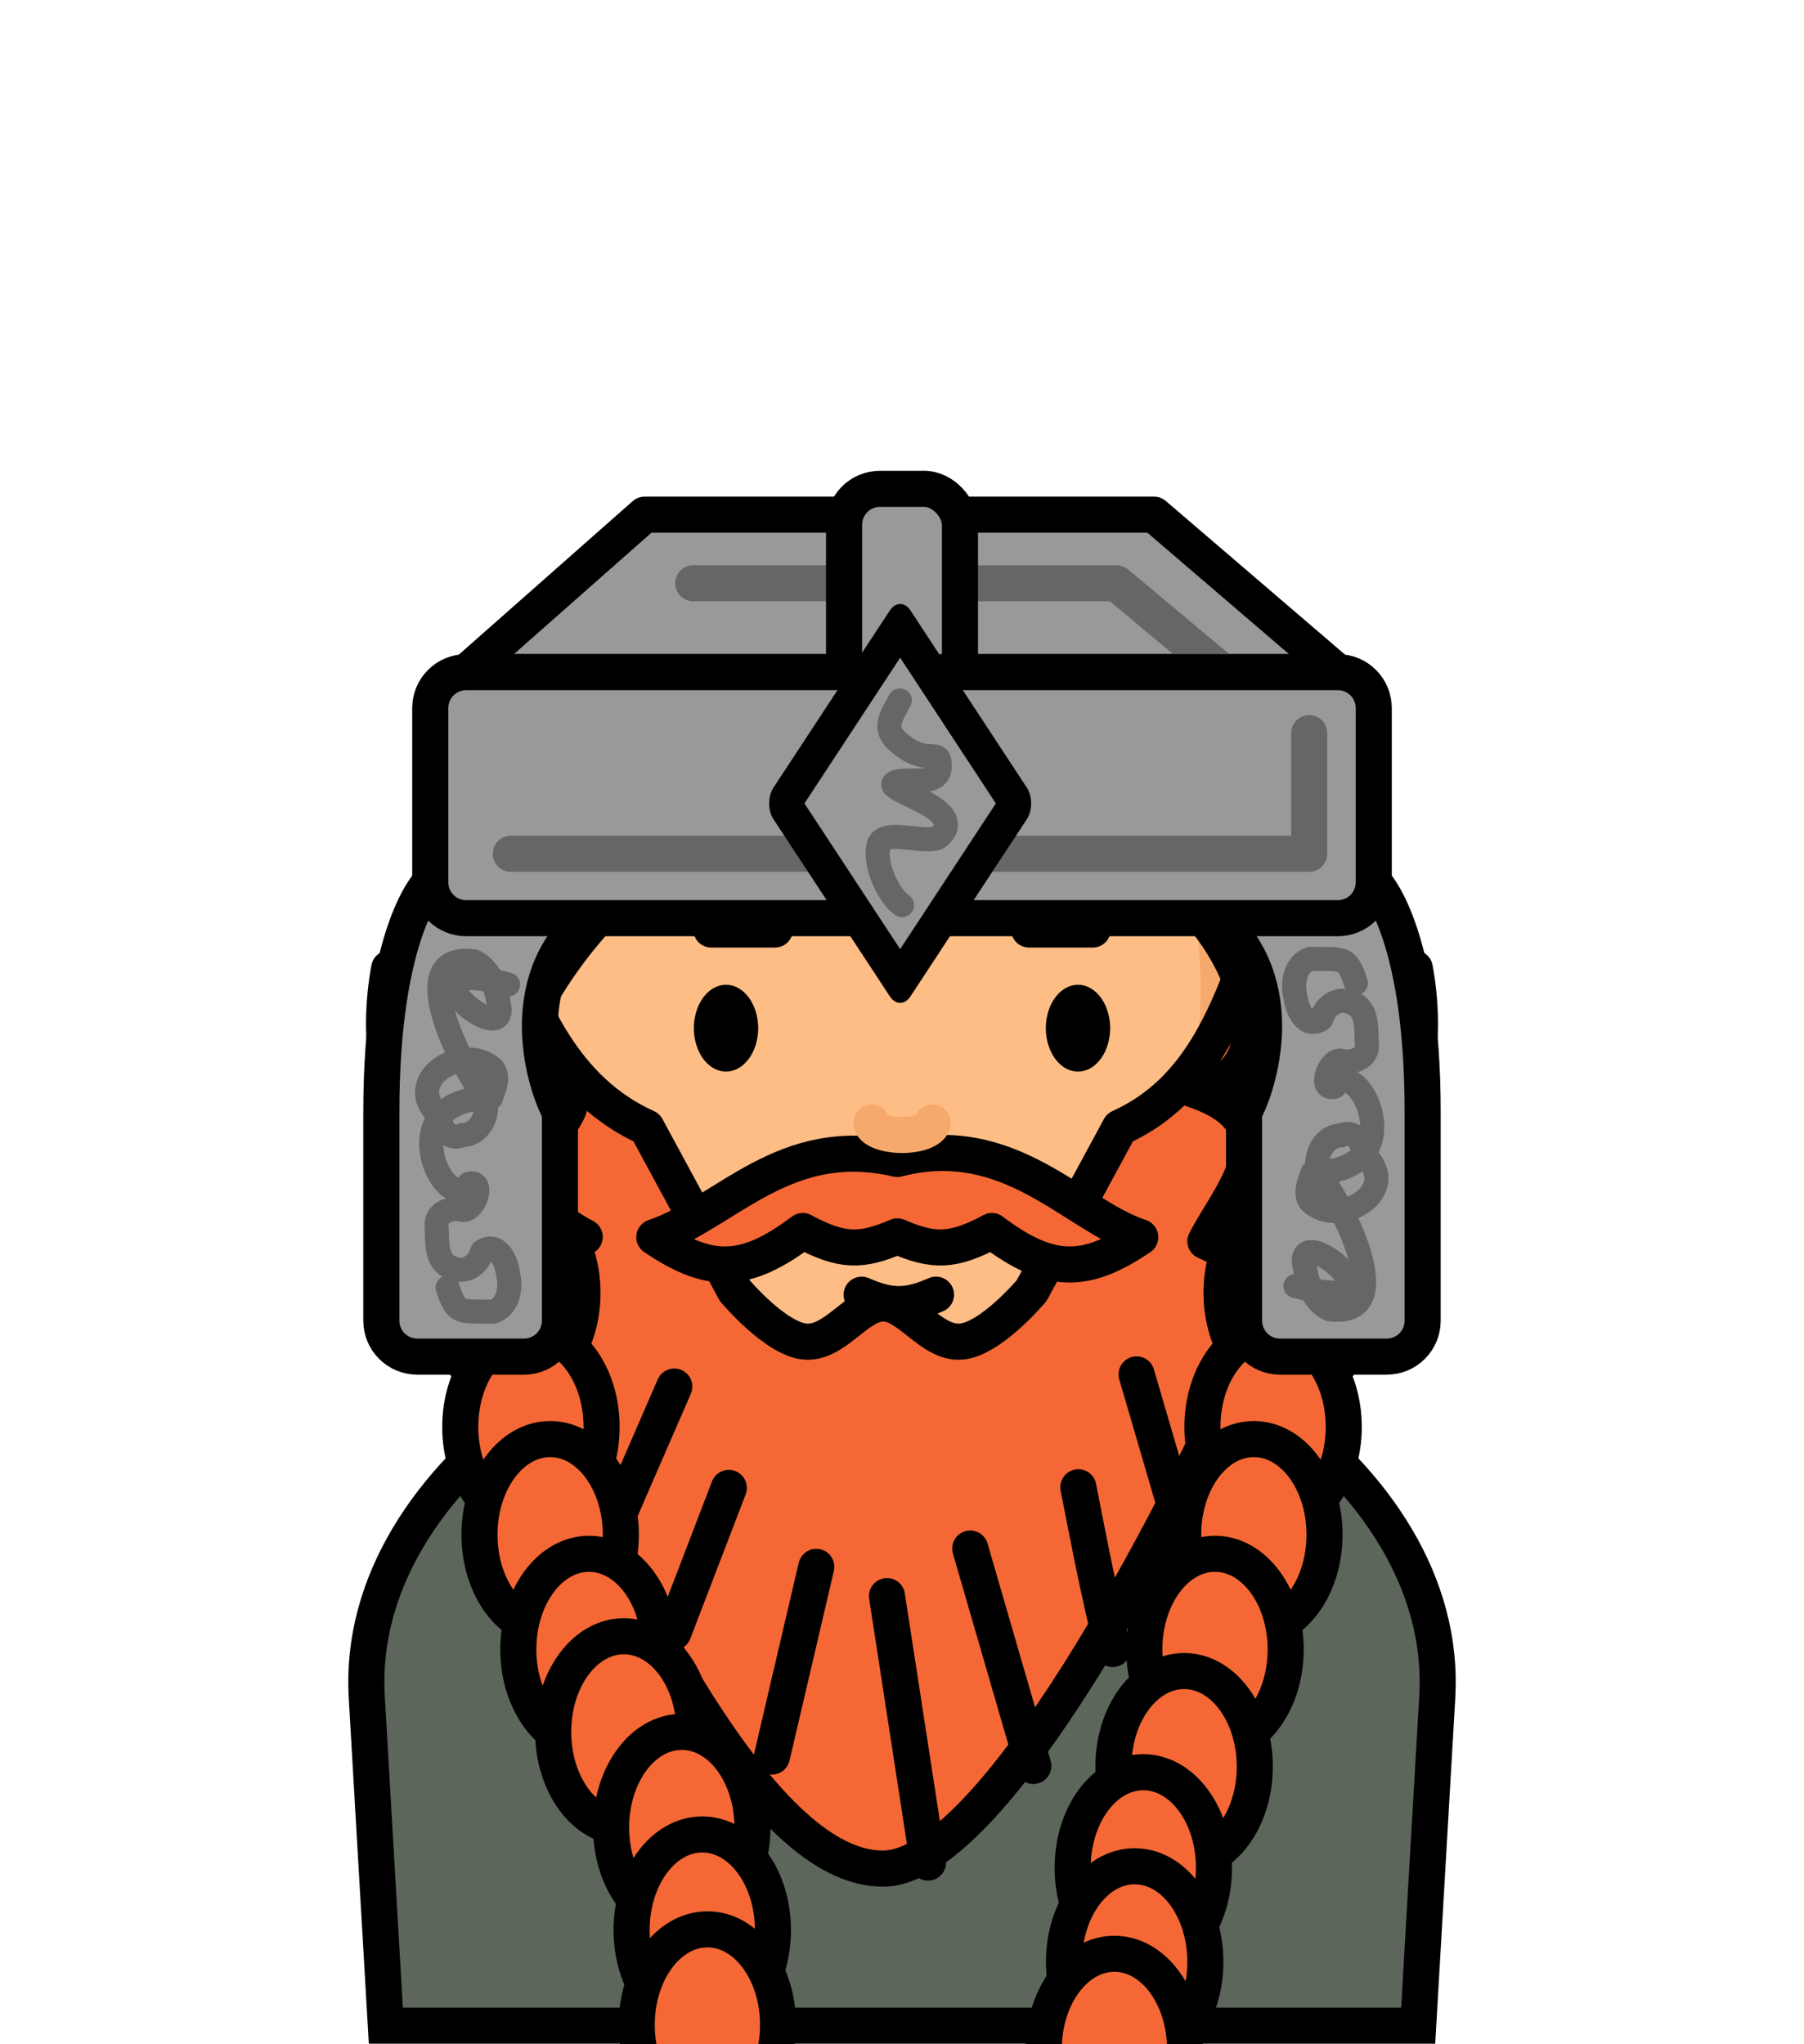 <?xml version="1.0" encoding="UTF-8" standalone="no"?>
<svg
   xmlns:dc="http://purl.org/dc/elements/1.1/"
   xmlns:cc="http://creativecommons.org/ns#"
   xmlns:rdf="http://www.w3.org/1999/02/22-rdf-syntax-ns#"
   xmlns:svg="http://www.w3.org/2000/svg"
   xmlns="http://www.w3.org/2000/svg"
   xmlns:xlink="http://www.w3.org/1999/xlink"
   xmlns:sodipodi="http://sodipodi.sourceforge.net/DTD/sodipodi-0.dtd"
   xmlns:inkscape="http://www.inkscape.org/namespaces/inkscape"
   width="150mm"
   height="170mm"
   viewBox="0 0 150 170"
   version="1.1"
   id="svg3147"
   inkscape:version="1.0 (4035a4fb49, 2020-05-01)"
   sodipodi:docname="fantasy-lr-dwarf.svg">
  <defs
     id="defs3141">
    <pattern
       patternUnits="userSpaceOnUse"
       width="8.713"
       height="7.611"
       patternTransform="translate(-2054.333,1959.279)"
       id="carreau-pt">
      <rect
         style="fill:#800000;fill-opacity:1;stroke:none;stroke-width:1.086;stroke-linecap:round;stroke-linejoin:round;stroke-miterlimit:4;stroke-dasharray:none;stop-color:#000000"
         id="rect119919"
         width="8.713"
         height="7.611"
         x="-2.2737368e-13"
         y="6.2746067e-06" />
      <path
         style="fill:#800000;stroke:#c11a1a;stroke-width:1.81;stroke-linecap:butt;stroke-linejoin:miter;stroke-miterlimit:4;stroke-dasharray:none;stroke-opacity:1"
         d="M 3.075,7.611 V 0"
         id="path119921" />
      <path
         style="fill:#c11a1a;fill-opacity:1;stroke:#c11a1a;stroke-width:1.81;stroke-linecap:butt;stroke-linejoin:miter;stroke-miterlimit:4;stroke-dasharray:none;stroke-opacity:1"
         d="M 1.3287401e-5,4.79 H 8.713"
         id="path119923" />
    </pattern>
    <pattern
       patternUnits="userSpaceOnUse"
       width="85"
       height="85"
       patternTransform="translate(-1862,1832)"
       id="pattern115842">
      <rect
         style="fill:#800000;fill-opacity:1;stroke:none;stroke-width:11.339;stroke-linecap:round;stroke-linejoin:round;stroke-miterlimit:4;stroke-dasharray:none;stop-color:#000000"
         id="rect104700"
         width="85"
         height="85"
         x="3.4178149e-05"
         y="0" />
      <path
         style="fill:#800000;stroke:#c11a1a;stroke-width:18.898;stroke-linecap:butt;stroke-linejoin:miter;stroke-miterlimit:4;stroke-dasharray:none;stroke-opacity:1"
         d="M 30,85 V 1.0187008e-5"
         id="path104779" />
      <path
         style="fill:#c11a1a;fill-opacity:1;stroke:#c11a1a;stroke-width:18.898;stroke-linecap:butt;stroke-linejoin:miter;stroke-miterlimit:4;stroke-dasharray:none;stroke-opacity:1"
         d="M 0,53.5 H 85"
         id="path107256" />
    </pattern>
    <radialGradient
       inkscape:collect="always"
       xlink:href="#linearGradient853"
       id="radialGradient855-7"
       cx="49.086"
       cy="126.15"
       fx="49.086"
       fy="126.15"
       r="36.474"
       gradientTransform="matrix(1.503,0.17,-0.169,1.512,579.964,311.034)"
       gradientUnits="userSpaceOnUse" />
    <linearGradient
       id="linearGradient853"
       inkscape:collect="always">
      <stop
         id="stop849"
         offset="0"
         style="stop-color:#ffbd86;stop-opacity:1;" />
      <stop
         style="stop-color:#ffbd86;stop-opacity:1"
         offset="0.707"
         id="stop859" />
      <stop
         style="stop-color:#f6a96c;stop-opacity:1"
         offset="0.707"
         id="stop857" />
      <stop
         id="stop851"
         offset="1"
         style="stop-color:#f6a96c;stop-opacity:1" />
    </linearGradient>
  </defs>
  <sodipodi:namedview
     inkscape:object-paths="true"
     inkscape:snap-smooth-nodes="true"
     id="base"
     pagecolor="#ffffff"
     bordercolor="#666666"
     borderopacity="1.0"
     inkscape:pageopacity="0.0"
     inkscape:pageshadow="2"
     inkscape:zoom="0.35"
     inkscape:cx="-1085.6221"
     inkscape:cy="664.77257"
     inkscape:document-units="mm"
     inkscape:current-layer="layer1"
     inkscape:document-rotation="0"
     showgrid="false"
     inkscape:window-width="1920"
     inkscape:window-height="1017"
     inkscape:window-x="-8"
     inkscape:window-y="-8"
     inkscape:window-maximized="1" />
  <g
     inkscape:label="Calque 1"
     inkscape:groupmode="layer"
     id="layer1">
    <g
       id="g3122"
       style="mix-blend-mode:normal"
       transform="translate(-571.592,-427.848)">
      <path
         sodipodi:nodetypes="ssccss"
         d="m 646.592,534.91 c 21.725,0 45.601,15.224 44.507,34.062 l -1.587,27.334 h -85.838 l -1.587,-27.334 c -1.094,-18.839 22.782,-34.062 44.507,-34.062 z"
         style="color:#000000;overflow:visible;fill:#5d665b;fill-opacity:1;stroke:#000000;stroke-width:3;stroke-linecap:round;stroke-miterlimit:4;stroke-dasharray:none;stroke-opacity:1;stop-color:#000000"
         id="rect880-7-73" />
      <ellipse
         ry="32.373"
         rx="34.87"
         cy="516.276"
         cx="646.592"
         id="path847-3"
         style="color:#000000;overflow:visible;fill:url(#radialGradient855-7);fill-opacity:1;stroke:#000000;stroke-width:3;stroke-linecap:round;stroke-miterlimit:4;stroke-dasharray:none;stroke-opacity:1;stop-color:#000000" />
      <g
         id="g2339-1-2"
         transform="translate(913.205,72.76)">
        <path
           id="path861-0-1-4-4-6"
           style="color:#000000;overflow:visible;fill:#ffbd86;fill-opacity:1;stroke:#000000;stroke-width:3;stroke-linecap:round;stroke-linejoin:round;stroke-miterlimit:4;stroke-dasharray:none;stroke-opacity:1;stop-color:#000000"
           d="m -303.825,450.194 c 3.411,0 5.647,-2.99 5.647,-6.679 0,-3.688 -2.765,-6.679 -6.176,-6.679 -1.705,0 -4.896,-1.219 -4.896,-1.219 -1.013,5.332 -0.609,14.152 5.425,14.576 z"
           sodipodi:nodetypes="csscc" />
        <path
           sodipodi:nodetypes="csscc"
           d="m -229.4,450.194 c -3.411,0 -5.647,-2.99 -5.647,-6.679 0,-3.688 2.765,-6.679 6.176,-6.679 1.705,0 4.896,-1.219 4.896,-1.219 1.013,5.332 0.609,14.152 -5.425,14.576 z"
           style="color:#000000;overflow:visible;fill:#f6a96c;fill-opacity:1;stroke:#000000;stroke-width:3;stroke-linecap:round;stroke-linejoin:round;stroke-miterlimit:4;stroke-dasharray:none;stroke-opacity:1;stop-color:#000000"
           id="path861-0-1-0-8" />
      </g>
      <path
         sodipodi:nodetypes="cc"
         d="m 649.42,535.514 c -2.405,1.045 -3.78,1.045 -6.184,0"
         style="color:#000000;overflow:visible;fill:none;fill-opacity:1;stroke:#000000;stroke-width:3;stroke-linecap:round;stroke-linejoin:round;stroke-miterlimit:4;stroke-dasharray:none;stroke-opacity:1;stop-color:#000000"
         id="path967-6-8" />
      <path
         sodipodi:arc-type="arc"
         sodipodi:open="true"
         sodipodi:end="6.2442187"
         sodipodi:start="0"
         sodipodi:ry="3.6081386"
         sodipodi:rx="2.6726952"
         sodipodi:cy="513.35223"
         sodipodi:cx="631.95941"
         sodipodi:type="arc"
         id="path984-4"
         style="color:#000000;overflow:visible;fill:#000000;fill-opacity:1;stroke:none;stroke-width:3;stroke-linecap:round;stroke-linejoin:round;stroke-miterlimit:4;stroke-dasharray:none;stroke-opacity:1;stop-color:#000000"
         d="m 634.632,513.352 a 2.673,3.608 0 0 1 -2.647,3.608 2.673,3.608 0 0 1 -2.698,-3.538 2.673,3.608 0 0 1 2.594,-3.677 2.673,3.608 0 0 1 2.749,3.466" />
      <path
         style="color:#000000;overflow:visible;fill:#000000;fill-opacity:1;stroke:none;stroke-width:3;stroke-linecap:round;stroke-linejoin:round;stroke-miterlimit:4;stroke-dasharray:none;stroke-opacity:1;stop-color:#000000"
         id="path984-3-5"
         sodipodi:type="arc"
         sodipodi:cx="661.2254"
         sodipodi:cy="513.35223"
         sodipodi:rx="2.6726952"
         sodipodi:ry="3.6081386"
         sodipodi:start="0"
         sodipodi:end="6.2442187"
         sodipodi:open="true"
         sodipodi:arc-type="arc"
         d="m 663.898,513.352 a 2.673,3.608 0 0 1 -2.647,3.608 2.673,3.608 0 0 1 -2.698,-3.538 2.673,3.608 0 0 1 2.594,-3.677 2.673,3.608 0 0 1 2.749,3.466" />
      <g
         style="fill:#f56835;fill-opacity:1"
         transform="translate(-156.482,28.517)"
         id="g3294">
        <g
           style="fill:#f56835;fill-opacity:1"
           id="g906298-3"
           transform="translate(1746.248,508.712)">
          <path
             sodipodi:nodetypes="ccczzccccsssccc"
             transform="matrix(0.265,0,0,0.265,49.692,37.133)"
             d="m -3872.393,-261.627 c -2.459,19.578 -16.02,36.231 -2.535,60.934 -13.457,24.776 -2.627,47.991 5.744,67.385 43.624,99.728 82.516,166.981 116.619,166.814 34.103,-0.167 90.62,-107.254 116.617,-166.814 25.997,-59.561 17.202,-42.609 3.744,-67.385 13.485,-24.703 -0.076,-41.355 -2.535,-60.934 -9.073,25.544 -17.849,51.006 -43.58,62.592 l -27.676,51.174 c 0,0 -12.941,15.422 -22.285,16 -9.344,0.578 -16.146,-12 -24.285,-12 -8.139,0 -14.943,12.578 -24.287,12 -9.344,-0.578 -22.285,-16 -22.285,-16 l -27.676,-51.174 c -25.731,-11.586 -36.507,-37.047 -45.58,-62.592 z"
             style="fill:#f56835;fill-opacity:1;stroke:#000000;stroke-width:11.339;stroke-linecap:round;stroke-linejoin:round;stroke-miterlimit:4;stroke-dasharray:none;stroke-opacity:1"
             id="path861087-0" />
          <path
             sodipodi:nodetypes="cc"
             id="path862962-6"
             d="m -953.987,36.694 3.687,-15.774"
             style="fill:#f56835;fill-opacity:1;stroke:#000000;stroke-width:3;stroke-linecap:round;stroke-linejoin:miter;stroke-miterlimit:4;stroke-dasharray:none;stroke-opacity:1" />
          <path
             sodipodi:nodetypes="cc"
             id="path862962-2-9"
             d="m -941.01,45.512 -3.412,-22.162"
             style="fill:#f56835;fill-opacity:1;stroke:#000000;stroke-width:3;stroke-linecap:round;stroke-linejoin:miter;stroke-miterlimit:4;stroke-dasharray:none;stroke-opacity:1" />
          <path
             sodipodi:nodetypes="cc"
             id="path862964-7"
             d="m -962.178,26.359 4.605,-12.006"
             style="fill:#f56835;fill-opacity:1;stroke:#000000;stroke-width:3;stroke-linecap:round;stroke-linejoin:miter;stroke-miterlimit:4;stroke-dasharray:none;stroke-opacity:1" />
          <path
             sodipodi:nodetypes="cc"
             id="path862966-9"
             d="m -966.983,17.142 4.876,-11.218"
             style="fill:#f56835;fill-opacity:1;stroke:#000000;stroke-width:3;stroke-linecap:round;stroke-linejoin:miter;stroke-miterlimit:4;stroke-dasharray:none;stroke-opacity:1" />
          <path
             sodipodi:nodetypes="cc"
             id="path862962-9-2"
             d="m -932.254,37.479 -5.247,-18.083"
             style="fill:#f56835;fill-opacity:1;stroke:#000000;stroke-width:3;stroke-linecap:round;stroke-linejoin:miter;stroke-miterlimit:4;stroke-dasharray:none;stroke-opacity:1" />
          <path
             sodipodi:nodetypes="cc"
             id="path862964-9-3"
             d="m -925.658,27.752 c -1.435,-5.935 -2.044,-9.391 -2.854,-13.452"
             style="fill:#f56835;fill-opacity:1;stroke:#000000;stroke-width:3;stroke-linecap:round;stroke-linejoin:miter;stroke-miterlimit:4;stroke-dasharray:none;stroke-opacity:1" />
          <path
             id="path862966-3-0"
             d="M -919.946,17.648 -923.67,4.914"
             style="fill:#f56835;fill-opacity:1;stroke:#000000;stroke-width:3;stroke-linecap:round;stroke-linejoin:miter;stroke-miterlimit:4;stroke-dasharray:none;stroke-opacity:1" />
        </g>
        <path
           sodipodi:nodetypes="ccccccc"
           d="m 782.48,502.214 c 4.508,3.045 7.45,3.179 12.339,-0.511 3.245,1.741 4.865,1.74 7.865,0.443 2.999,1.297 4.62,1.298 7.865,-0.443 4.889,3.69 7.831,3.556 12.339,0.511 -5.547,-1.842 -10.852,-8.926 -20.204,-6.501 -9.39,-2.199 -14.209,4.47 -20.204,6.501 z"
           style="fill:#f56835;fill-opacity:1;stroke:#000000;stroke-width:3;stroke-linecap:round;stroke-linejoin:round;stroke-miterlimit:4;stroke-dasharray:none;stroke-opacity:1"
           id="path855451-5-4" />
      </g>
      <path
         style="color:#000000;overflow:visible;fill:none;fill-opacity:1;stroke:#f6a96c;stroke-width:3;stroke-linecap:round;stroke-linejoin:round;stroke-miterlimit:4;stroke-dasharray:none;stroke-opacity:1;stop-color:#000000"
         id="path967-5"
         sodipodi:type="arc"
         sodipodi:cx="646.59241"
         sodipodi:cy="521.19159"
         sodipodi:rx="2.5445035"
         sodipodi:ry="1.0402297"
         sodipodi:start="0"
         sodipodi:end="3.1415927"
         sodipodi:open="true"
         sodipodi:arc-type="arc"
         d="m 649.137,521.192 a 2.545,1.04 0 0 1 -1.272,0.901 2.545,1.04 0 0 1 -2.545,0 2.545,1.04 0 0 1 -1.272,-0.901" />
      <ellipse
         ry="7.952"
         rx="5.876"
         cy="535.371"
         cx="679.035"
         id="path3352"
         style="color:#000000;overflow:visible;fill:#f56835;fill-opacity:1;stroke:#000000;stroke-width:3;stroke-linecap:round;stroke-linejoin:round;stroke-miterlimit:4;stroke-dasharray:none;stroke-opacity:1;stop-color:#000000" />
      <ellipse
         style="color:#000000;overflow:visible;fill:#f56835;fill-opacity:1;stroke:#000000;stroke-width:3;stroke-linecap:round;stroke-linejoin:round;stroke-miterlimit:4;stroke-dasharray:none;stroke-opacity:1;stop-color:#000000"
         id="path3352-2"
         cx="677.447"
         cy="546.514"
         rx="5.876"
         ry="7.952" />
      <ellipse
         style="color:#000000;overflow:visible;fill:#f56835;fill-opacity:1;stroke:#000000;stroke-width:3;stroke-linecap:round;stroke-linejoin:round;stroke-miterlimit:4;stroke-dasharray:none;stroke-opacity:1;stop-color:#000000"
         id="path3352-3"
         cx="675.848"
         cy="555.475"
         rx="5.876"
         ry="7.952" />
      <ellipse
         style="color:#000000;overflow:visible;fill:#f56835;fill-opacity:1;stroke:#000000;stroke-width:3;stroke-linecap:round;stroke-linejoin:round;stroke-miterlimit:4;stroke-dasharray:none;stroke-opacity:1;stop-color:#000000"
         id="path3352-1"
         cx="672.618"
         cy="565.015"
         rx="5.876"
         ry="7.952" />
      <ellipse
         ry="7.952"
         rx="5.876"
         cy="574.765"
         cx="670.049"
         id="path3352-1-0"
         style="color:#000000;overflow:visible;fill:#f56835;fill-opacity:1;stroke:#000000;stroke-width:3;stroke-linecap:round;stroke-linejoin:round;stroke-miterlimit:4;stroke-dasharray:none;stroke-opacity:1;stop-color:#000000" />
      <ellipse
         transform="scale(-1,1)"
         style="color:#000000;overflow:visible;fill:#f56835;fill-opacity:1;stroke:#000000;stroke-width:3;stroke-linecap:round;stroke-linejoin:round;stroke-miterlimit:4;stroke-dasharray:none;stroke-opacity:1;stop-color:#000000"
         id="path3352-4"
         cx="-614.149"
         cy="535.371"
         rx="5.876"
         ry="7.952" />
      <ellipse
         transform="scale(-1,1)"
         ry="7.952"
         rx="5.876"
         cy="546.514"
         cx="-615.737"
         id="path3352-2-8"
         style="color:#000000;overflow:visible;fill:#f56835;fill-opacity:1;stroke:#000000;stroke-width:3;stroke-linecap:round;stroke-linejoin:round;stroke-miterlimit:4;stroke-dasharray:none;stroke-opacity:1;stop-color:#000000" />
      <ellipse
         transform="scale(-1,1)"
         ry="7.952"
         rx="5.876"
         cy="555.475"
         cx="-617.336"
         id="path3352-3-3"
         style="color:#000000;overflow:visible;fill:#f56835;fill-opacity:1;stroke:#000000;stroke-width:3;stroke-linecap:round;stroke-linejoin:round;stroke-miterlimit:4;stroke-dasharray:none;stroke-opacity:1;stop-color:#000000" />
      <ellipse
         transform="scale(-1,1)"
         ry="7.952"
         rx="5.876"
         cy="565.015"
         cx="-620.566"
         id="path3352-1-3"
         style="color:#000000;overflow:visible;fill:#f56835;fill-opacity:1;stroke:#000000;stroke-width:3;stroke-linecap:round;stroke-linejoin:round;stroke-miterlimit:4;stroke-dasharray:none;stroke-opacity:1;stop-color:#000000" />
      <path
         style="fill:#f56835;fill-opacity:1;fill-rule:evenodd;stroke:#000000;stroke-width:3;stroke-linecap:round;stroke-linejoin:round;stroke-miterlimit:4;stroke-dasharray:none;stroke-opacity:1"
         d="m 620.21,530.715 c -5.694,-3.039 -2.43,-4.6 -2.89,-8.405 3.626,-3.862 1.312,-5.842 -1.875,-9.672 3.632,-7.139 11.225,-16.523 22.854,-16.611 -0.028,1.908 1.027,3.951 -2.981,6.475 5.838,2.823 12.195,-3.22 12.646,-6.785 2.665,-0.416 4.575,1.18 5.355,1.964 0,0 2.308,-2.04 2.97,-3.087 1.118,0.414 3.508,2.175 4.397,4.303 10.458,-1.957 21.404,18.449 10.103,19.551 8.586,2.87 3.029,8.699 1.029,12.628 15.067,7.086 14.299,-3.375 8.795,-14.801 12.189,0.143 4.32,-14.364 -0.009,-17.901 2.348,-0.132 4.523,-4.095 4.523,-4.095 0,0 -3.751,0.179 -7.017,0.189 5.661,-4.766 4.56,-7.405 4.56,-7.405 0,0 -3.34,2.689 -8.77,1.955 3.286,-10.024 -27.157,-24.798 -30.887,-9.149 -15.427,-8.816 -25.652,6.907 -25.535,9.929 -10.26,2.33 -5.019,9.271 -6.276,13.401 -0.139,1.041 -3.509,2.439 -5.145,2.619 3.03,4.24 3.93,5.311 2.656,10.279 -2.771,11.898 7.878,17.526 11.498,14.615 z"
         id="path2345-5-3"
         sodipodi:nodetypes="cccccccccccccccccccccccc" />
      <ellipse
         style="color:#000000;overflow:visible;fill:#f56835;fill-opacity:1;stroke:#000000;stroke-width:3;stroke-linecap:round;stroke-linejoin:round;stroke-miterlimit:4;stroke-dasharray:none;stroke-opacity:1;stop-color:#000000"
         id="path3352-1-3-2"
         cx="-623.464"
         cy="571.871"
         rx="5.876"
         ry="7.952"
         transform="scale(-1,1)" />
      <g
         transform="translate(843.03,390.076)"
         id="g66903-6-14-0-5">
        <path
           id="path66722-4-0-0-4"
           d="m -185.872,115.072 h 5.292"
           style="fill:none;stroke:#000000;stroke-width:3;stroke-linecap:round;stroke-linejoin:round;stroke-miterlimit:4;stroke-dasharray:none;stroke-opacity:1" />
        <path
           id="path66722-1-5-02-2-7"
           d="m -212.295,115.072 h 5.292"
           style="fill:none;stroke:#000000;stroke-width:3;stroke-linecap:round;stroke-linejoin:round;stroke-miterlimit:4;stroke-dasharray:none;stroke-opacity:1" />
      </g>
      <g
         id="g2357">
        <g
           id="g2332">
          <path
             id="rect3493"
             style="color:#000000;overflow:visible;fill:#999999;fill-opacity:1;stroke:#000000;stroke-width:3;stroke-linecap:round;stroke-linejoin:round;stroke-miterlimit:4;stroke-dasharray:none;stroke-opacity:1;stop-color:#000000"
             d="m 672.789,504.206 13.03,-2.993 c 0,0 4.065,3.89 4.065,19.112 v 17.349 c 0,1.658 -1.335,2.993 -2.993,2.993 h -8.863 c -1.658,0 -2.993,-1.335 -2.993,-2.993 v -17.349 c 1.171,-2.096 3.997,-10.658 -2.245,-16.119 z"
             sodipodi:nodetypes="ccssssscc" />
          <path
             sodipodi:nodetypes="ccssssscc"
             d="m 620.395,504.206 -13.03,-2.993 c 0,0 -4.065,3.89 -4.065,19.112 v 17.349 c 0,1.658 1.335,2.993 2.993,2.993 h 8.863 c 1.658,0 2.993,-1.335 2.993,-2.993 v -17.349 c -1.171,-2.096 -3.997,-10.658 2.245,-16.119 z"
             style="color:#000000;overflow:visible;fill:#999999;fill-opacity:1;stroke:#000000;stroke-width:3;stroke-linecap:round;stroke-linejoin:round;stroke-miterlimit:4;stroke-dasharray:none;stroke-opacity:1;stop-color:#000000"
             id="rect3493-6" />
          <path
             id="path3632"
             style="fill:none;fill-rule:evenodd;stroke:#666666;stroke-width:2;stroke-linecap:round;stroke-linejoin:round;stroke-miterlimit:4;stroke-dasharray:none;stroke-opacity:1"
             d="m 679.303,534.796 c 9.696,2.623 0.543,-5.272 0.705,-2.036 0.194,1.488 0.652,3.253 2.125,3.964 6.067,0.802 0.903,-8.918 -0.561,-10.768 -1.028,-1.285 -0.187,-3.651 1.544,-3.69 1.014,-0.454 1.861,0.484 1.766,1.472 3.541,3.119 -1.98,6.32 -4.328,4.047 -0.557,-0.72 -0.07,-1.667 0.173,-2.422 8.629,-10e-4 3.807,-10.004 1.823,-7.134 -1.313,0.318 -0.532,-2.142 0.447,-2.185 0.969,0.285 2.399,-0.161 2.248,-1.407 -0.08,-1.184 0.131,-2.879 -1.252,-3.393 -1.186,-0.559 -2.253,0.303 -2.542,1.363 -1.287,0.845 -2.032,-0.826 -2.147,-1.873 -0.29,-1.153 -0.033,-2.72 1.24,-3.148 2.747,0.056 3.046,-0.288 3.789,2.013"
             sodipodi:nodetypes="cccccccccccccccc" />
          <path
             sodipodi:nodetypes="cccccccccccccccc"
             d="m 613.836,509.721 c -9.696,-2.623 -0.543,5.272 -0.705,2.036 -0.194,-1.488 -0.652,-3.253 -2.125,-3.964 -6.067,-0.802 -0.903,8.918 0.561,10.768 1.028,1.285 0.187,3.651 -1.544,3.69 -1.014,0.454 -1.861,-0.484 -1.766,-1.472 -3.541,-3.119 1.98,-6.32 4.328,-4.047 0.557,0.72 0.07,1.667 -0.173,2.422 -8.629,0.001 -3.807,10.004 -1.823,7.134 1.313,-0.318 0.532,2.142 -0.447,2.185 -0.969,-0.285 -2.399,0.161 -2.248,1.407 0.08,1.184 -0.131,2.879 1.252,3.393 1.186,0.559 2.253,-0.303 2.542,-1.363 1.287,-0.845 2.032,0.826 2.147,1.873 0.29,1.153 0.033,2.72 -1.24,3.148 -2.747,-0.056 -3.046,0.288 -3.789,-2.013"
             style="fill:none;fill-rule:evenodd;stroke:#666666;stroke-width:2;stroke-linecap:round;stroke-linejoin:round;stroke-miterlimit:4;stroke-dasharray:none;stroke-opacity:1"
             id="path3632-1" />
        </g>
        <g
           id="g2341">
          <path
             id="rect3480"
             style="color:#000000;overflow:visible;fill:#999999;fill-opacity:1;stroke:#000000;stroke-width:3;stroke-linecap:round;stroke-linejoin:round;stroke-miterlimit:4;stroke-dasharray:none;stroke-opacity:1;stop-color:#000000"
             d="m 625.19,470.649 h 42.363 l 15.273,13.096 H 610.359 Z"
             sodipodi:nodetypes="ccccc" />
          <path
             sodipodi:nodetypes="ccc"
             id="path3577-5"
             d="m 629.234,476.353 h 35.194 l 8.833,7.392"
             style="fill:none;fill-rule:evenodd;stroke:#666666;stroke-width:3;stroke-linecap:round;stroke-linejoin:round;stroke-miterlimit:4;stroke-dasharray:none;stroke-opacity:1" />
          <rect
             style="color:#000000;overflow:visible;fill:#999999;fill-opacity:1;stroke:#000000;stroke-width:3;stroke-linecap:round;stroke-linejoin:round;stroke-miterlimit:4;stroke-dasharray:none;stroke-opacity:1;stop-color:#000000"
             id="rect3485"
             width="9.635"
             height="25.532"
             x="641.775"
             y="468.498"
             ry="2.993" />
          <path
             id="rect3474"
             style="color:#000000;overflow:visible;fill:#999999;fill-opacity:1;stroke:#000000;stroke-width:3;stroke-linecap:round;stroke-linejoin:round;stroke-miterlimit:4;stroke-dasharray:none;stroke-opacity:1;stop-color:#000000"
             d="m 610.359,483.746 h 72.467 c 1.658,0 2.993,1.335 2.993,2.993 v 14.474 c 0,1.658 -1.335,2.993 -2.993,2.993 H 610.359 c -1.658,0 -2.993,-1.335 -2.993,-2.993 v -14.474 c 0,-1.658 1.335,-2.993 2.993,-2.993 z" />
          <path
             style="fill:none;fill-rule:evenodd;stroke:#666666;stroke-width:3;stroke-linecap:round;stroke-linejoin:round;stroke-miterlimit:4;stroke-dasharray:none;stroke-opacity:1"
             d="m 614.065,498.849 h 66.384 v -10.035"
             id="path3577"
             sodipodi:nodetypes="ccc" />
          <rect
             style="color:#000000;overflow:visible;fill:#999999;fill-opacity:1;stroke:#000000;stroke-width:3.131;stroke-linecap:round;stroke-linejoin:round;stroke-miterlimit:4;stroke-dasharray:none;stroke-opacity:1;stop-color:#000000"
             id="rect3478"
             width="17.625"
             height="17.625"
             x="875.779"
             y="-301.704"
             transform="matrix(0.549,0.836,-0.549,0.836,0,0)" />
          <path
             id="path3603"
             style="fill:none;fill-rule:evenodd;stroke:#666666;stroke-width:2;stroke-linecap:round;stroke-linejoin:round;stroke-miterlimit:4;stroke-dasharray:none;stroke-opacity:1"
             d="m 646.599,503.124 c -1.055,-0.71 -2.312,-3.225 -1.977,-4.916 0.335,-1.691 4.389,0.118 5.177,-0.882 2.228,-2.233 -4.582,-3.691 -3.885,-4.355 0.811,-0.579 3.722,0.418 3.811,-1.288 0.089,-1.707 -0.861,-0.286 -2.811,-1.63 -1.95,-1.344 -1.543,-2.114 -0.502,-3.955"
             sodipodi:nodetypes="czcczzc" />
        </g>
      </g>
      <ellipse
         transform="scale(-1,1)"
         ry="7.952"
         rx="5.876"
         cy="579.823"
         cx="-628.281"
         id="path3352-1-3-2-0"
         style="color:#000000;overflow:visible;mix-blend-mode:normal;fill:#f56835;fill-opacity:1;stroke:#000000;stroke-width:3;stroke-linecap:round;stroke-linejoin:round;stroke-miterlimit:4;stroke-dasharray:none;stroke-opacity:1;stop-color:#000000" />
      <ellipse
         transform="scale(-1,1)"
         ry="7.952"
         rx="5.876"
         cy="588.354"
         cx="-629.985"
         id="path3352-1-3-2-2"
         style="color:#000000;overflow:visible;mix-blend-mode:normal;fill:#f56835;fill-opacity:1;stroke:#000000;stroke-width:3;stroke-linecap:round;stroke-linejoin:round;stroke-miterlimit:4;stroke-dasharray:none;stroke-opacity:1;stop-color:#000000" />
      <ellipse
         transform="scale(-1,1)"
         ry="7.952"
         rx="5.876"
         cy="596.245"
         cx="-630.412"
         id="path3352-1-3-2-5"
         style="color:#000000;overflow:visible;mix-blend-mode:normal;fill:#f56835;fill-opacity:1;stroke:#000000;stroke-width:3;stroke-linecap:round;stroke-linejoin:round;stroke-miterlimit:4;stroke-dasharray:none;stroke-opacity:1;stop-color:#000000" />
      <ellipse
         transform="scale(-1,1)"
         ry="7.952"
         rx="5.876"
         cy="583.179"
         cx="-666.658"
         id="path3352-1-3-2-9"
         style="color:#000000;overflow:visible;mix-blend-mode:normal;fill:#f56835;fill-opacity:1;stroke:#000000;stroke-width:3;stroke-linecap:round;stroke-linejoin:round;stroke-miterlimit:4;stroke-dasharray:none;stroke-opacity:1;stop-color:#000000" />
      <ellipse
         transform="scale(-1,1)"
         ry="7.952"
         rx="5.876"
         cy="590.999"
         cx="-665.939"
         id="path3352-1-3-2-06"
         style="color:#000000;overflow:visible;mix-blend-mode:normal;fill:#f56835;fill-opacity:1;stroke:#000000;stroke-width:3;stroke-linecap:round;stroke-linejoin:round;stroke-miterlimit:4;stroke-dasharray:none;stroke-opacity:1;stop-color:#000000" />
      <ellipse
         transform="scale(-1,1)"
         ry="7.952"
         rx="5.876"
         cy="598.278"
         cx="-664.253"
         id="path3352-1-3-2-23"
         style="color:#000000;overflow:visible;mix-blend-mode:normal;fill:#f56835;fill-opacity:1;stroke:#000000;stroke-width:3;stroke-linecap:round;stroke-linejoin:round;stroke-miterlimit:4;stroke-dasharray:none;stroke-opacity:1;stop-color:#000000" />
    </g>
  </g>
</svg>
